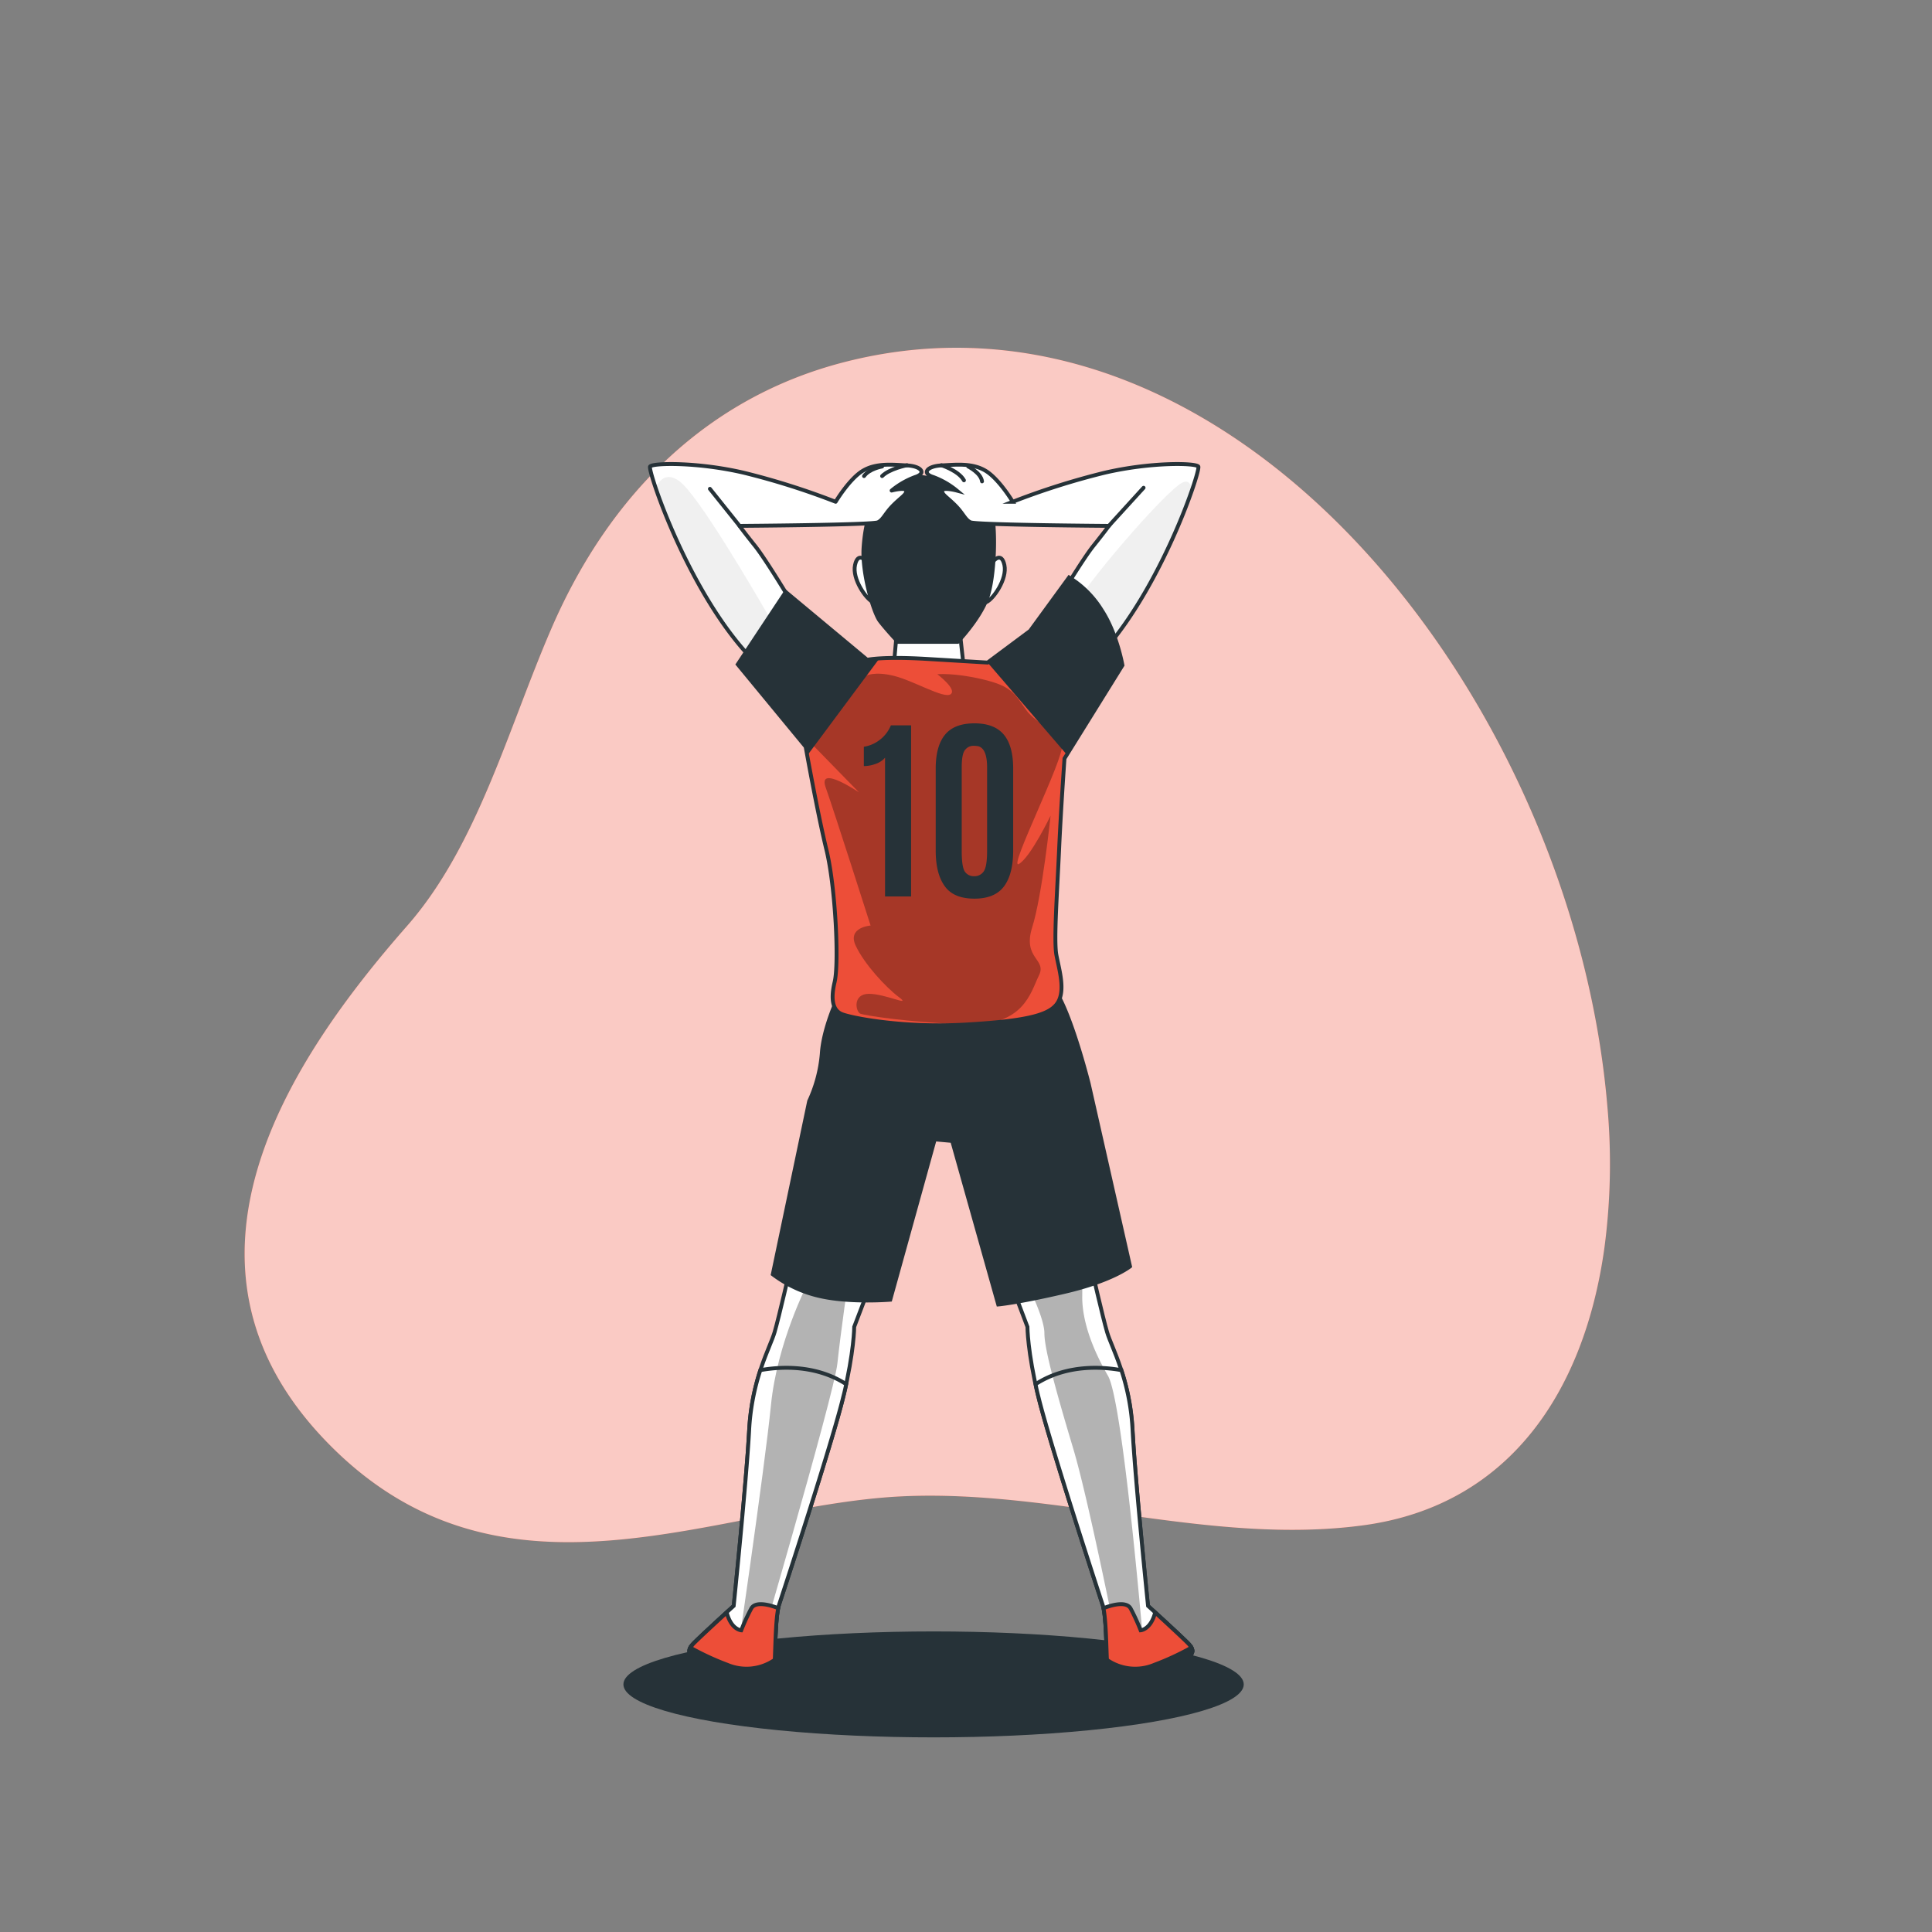<svg xmlns="http://www.w3.org/2000/svg" xmlns:xlink="http://www.w3.org/1999/xlink" viewBox="0 0 500 500"><rect x="0" y="0" width="500" height="500" fill="#808080" stroke="none"/><defs><clipPath id="freepik--clip-path--inject-96"><path d="M204.68,327.42s-3.05,13.37-4.22,17.36-5.86,12-6.57,25.32-4,45.5-4,45.5-8,7.27-10.32,9.61-.71,3.29.94,4.46,9.84,5.63,13.6,5.39,6.09-.94,6.33-4.69.23-12.19,1.17-15,13.84-42.21,16.65-53.93,2.81-18.06,2.81-18.06l4.93-12.9Z" style="fill:#fff;stroke:#263238;stroke-miterlimit:10"></path></clipPath><clipPath id="freepik--clip-path-2--inject-96"><path d="M219,358.23c-8.07-5.24-17.46-4.5-22.23-3.63a59.76,59.76,0,0,0-2.89,15.5c-.7,13.37-4,45.5-4,45.5s-8,7.27-10.32,9.61-.71,3.29.94,4.46,9.84,5.63,13.6,5.39,6.09-.94,6.33-4.69.23-12.19,1.17-15,13.84-42.21,16.65-53.93C218.55,360.31,218.79,359.25,219,358.23Z" style="fill:#fff;stroke:#263238;stroke-miterlimit:10"></path></clipPath><clipPath id="freepik--clip-path-3--inject-96"><path d="M282.3,327.42s3.05,13.37,4.22,17.36,5.87,12,6.57,25.32,4,45.5,4,45.5,8,7.27,10.32,9.61.7,3.29-.94,4.46-9.85,5.63-13.6,5.39-6.1-.94-6.34-4.69-.23-12.19-1.17-15-13.83-42.21-16.65-53.93-2.81-18.06-2.81-18.06L261,330.47Z" style="fill:#fff;stroke:#263238;stroke-miterlimit:10"></path></clipPath><clipPath id="freepik--clip-path-4--inject-96"><path d="M268,358.23c8.06-5.24,17.45-4.5,22.22-3.63a58.93,58.93,0,0,1,2.89,15.5c.7,13.37,4,45.5,4,45.5s8,7.27,10.32,9.61.7,3.29-.94,4.46-9.85,5.63-13.6,5.39-6.1-.94-6.34-4.69-.23-12.19-1.17-15-13.83-42.21-16.65-53.93C268.43,360.31,268.2,359.25,268,358.23Z" style="fill:#fff;stroke:#263238;stroke-miterlimit:10"></path></clipPath><clipPath id="freepik--clip-path-5--inject-96"><path d="M273.84,155.3s6.33-10.54,9.14-14.05,4-5.15,4-5.15-34.43-.24-35.84-.94-1.87-2.34-4-4.45-3.51-2.81-3.28-3.75,3.75,0,3.75,0a21,21,0,0,0-6.09-3.51c-3.05-.94-1.64-2.81,2.11-3s8-.7,11.47,1.41,7,8,7,8a191.26,191.26,0,0,1,23.66-7.49c11.95-2.81,23.66-2.58,24.36-1.64s-10.54,34.66-27.87,51.3Z" style="fill:#fff;stroke:#263238;stroke-miterlimit:10"></path></clipPath><clipPath id="freepik--clip-path-6--inject-96"><path d="M204.52,155.3s-6.33-10.54-9.14-14.05-4-5.15-4-5.15,34.44-.24,35.84-.94,1.87-2.34,4-4.45,3.52-2.81,3.28-3.75-3.75,0-3.75,0a21,21,0,0,1,6.09-3.51c3-.94,1.64-2.81-2.1-3s-8-.7-11.48,1.41-7,8-7,8a191.26,191.26,0,0,0-23.66-7.49c-11.94-2.81-23.66-2.58-24.36-1.64s10.54,34.66,27.88,51.3Z" style="fill:#fff;stroke:#263238;stroke-linecap:round;stroke-linejoin:round"></path></clipPath><clipPath id="freepik--clip-path-7--inject-96"><path d="M255.58,171.47l-15.69-.94c-11.71-.7-15.46.23-15.46.23L203.35,153.2l-12.42,18.74,17.57,21.31s3.05,17.1,5.39,26.71,3.28,29.28,2.11,34.19-.24,7.27,1.64,8.2,15.46,3.75,32.09,2.81,22.25-2.57,24.12-5.85.24-8.43-.46-12.18.23-16.63.7-27.17,1.4-23.66,1.4-23.66l15-24.13s-1.41-8.2-5.39-14.29a25.8,25.8,0,0,0-8.43-8.43l-10.08,13.82Z" style="fill:#ED4E38;stroke:#263238;stroke-miterlimit:10"></path></clipPath></defs><g id="freepik--background-simple--inject-96"><path d="M415.25,322.72a165.65,165.65,0,0,0,.73-36.44C407,180.12,318.19,67.76,218.14,93.81c-34.58,9-60.19,33.58-75.45,68.88-11.2,25.9-19.13,56.2-37.34,76.94-29.86,34-65.91,87.25-20.59,133.74s100.92,16.29,148.29,13.9c39.82-2,80.06,12.82,119.75,7.48C390.51,389.68,410.11,360.17,415.25,322.72Z" style="fill:#ED4E38"></path><path d="M415.25,322.72a165.65,165.65,0,0,0,.73-36.44C407,180.12,318.19,67.76,218.14,93.81c-34.58,9-60.19,33.58-75.45,68.88-11.2,25.9-19.13,56.2-37.34,76.94-29.86,34-65.91,87.25-20.59,133.74s100.92,16.29,148.29,13.9c39.82-2,80.06,12.82,119.75,7.48C390.51,389.68,410.11,360.17,415.25,322.72Z" style="fill:#fff;opacity:0.7"></path></g><g id="freepik--character-1--inject-96"><ellipse cx="241.61" cy="435.92" rx="80.27" ry="13.71" style="fill:#263238"></ellipse><polygon points="232.16 162.8 231.22 173.34 249.49 173.34 248.32 162.8 232.16 162.8" style="fill:#fff;stroke:#263238;stroke-miterlimit:10"></polygon><path d="M224.14,145.23s-2.08-2.6-2.86,1,2.86,8.82,4.67,9.6.26-7.27,0-9.34S224.14,145.23,224.14,145.23Z" style="fill:#fff;stroke:#263238;stroke-miterlimit:10"></path><path d="M257.08,145.23s2.08-2.6,2.86,1-2.86,8.82-4.68,9.6-.25-7.27,0-9.34S257.08,145.23,257.08,145.23Z" style="fill:#fff;stroke:#263238;stroke-miterlimit:10"></path><path d="M242.93,124.62a14.18,14.18,0,0,0-11-.23c-6.09,2.34-8,10.77-8.44,17.33s2.58,16.86,4.22,19,4.68,5.39,4.68,5.39h15.46s5.39-5.62,7.5-11,2.58-19,.94-24.13S248.32,122.75,242.93,124.62Z" style="fill:#263238;stroke:#263238;stroke-miterlimit:10"></path><path d="M204.68,327.42s-3.05,13.37-4.22,17.36-5.86,12-6.57,25.32-4,45.5-4,45.5-8,7.27-10.32,9.61-.71,3.29.94,4.46,9.84,5.63,13.6,5.39,6.09-.94,6.33-4.69.23-12.19,1.17-15,13.84-42.21,16.65-53.93,2.81-18.06,2.81-18.06l4.93-12.9Z" style="fill:#fff"></path><g style="clip-path:url(#freepik--clip-path--inject-96)"><path d="M209,332.22s-7.86,15.07-9.48,31.46S190,433.92,190,433.92l4.12,1.14s21.73-74,22.59-82.16,3-22.84,3-22.84" style="opacity:0.3"></path></g><path d="M204.68,327.42s-3.05,13.37-4.22,17.36-5.86,12-6.57,25.32-4,45.5-4,45.5-8,7.27-10.32,9.61-.71,3.29.94,4.46,9.84,5.63,13.6,5.39,6.09-.94,6.33-4.69.23-12.19,1.17-15,13.84-42.21,16.65-53.93,2.81-18.06,2.81-18.06l4.93-12.9Z" style="fill:none;stroke:#263238;stroke-miterlimit:10"></path><path d="M219,358.23c-8.07-5.24-17.46-4.5-22.23-3.63a59.76,59.76,0,0,0-2.89,15.5c-.7,13.37-4,45.5-4,45.5s-8,7.27-10.32,9.61-.71,3.29.94,4.46,9.84,5.63,13.6,5.39,6.09-.94,6.33-4.69.23-12.19,1.17-15,13.84-42.21,16.65-53.93C218.55,360.31,218.79,359.25,219,358.23Z" style="fill:#fff"></path><g style="clip-path:url(#freepik--clip-path-2--inject-96)"><path d="M209,332.22s-7.86,15.07-9.48,31.46S190,433.92,190,433.92l4.12,1.14s21.73-74,22.59-82.16,3-22.84,3-22.84" style="opacity:0.3"></path></g><path d="M219,358.23c-8.07-5.24-17.46-4.5-22.23-3.63a59.76,59.76,0,0,0-2.89,15.5c-.7,13.37-4,45.5-4,45.5s-8,7.27-10.32,9.61-.71,3.29.94,4.46,9.84,5.63,13.6,5.39,6.09-.94,6.33-4.69.23-12.19,1.17-15,13.84-42.21,16.65-53.93C218.55,360.31,218.79,359.25,219,358.23Z" style="fill:none;stroke:#263238;stroke-miterlimit:10"></path><path d="M200.46,430.37c.21-3.43.23-10.78.95-14.16-1-.43-5.8-2.2-7,.09a54,54,0,0,0-2.58,5.63s-2.61-.18-3.75-4.62c-2.5,2.3-6.82,6.28-8.44,7.9-2.35,2.35-.71,3.29.94,4.46s9.84,5.63,13.6,5.39S200.22,434.12,200.46,430.37Z" style="fill:#ED4E38;stroke:#263238;stroke-miterlimit:10"></path><path d="M200.46,430.37c0-.24,0-.51,0-.78a12.79,12.79,0,0,1-12.24,1.25,69.92,69.92,0,0,1-9.6-4.45c-.8,1.53.53,2.33,1.87,3.28,1.64,1.17,9.84,5.63,13.6,5.39S200.22,434.12,200.46,430.37Z" style="fill:#263238;stroke:#263238;stroke-miterlimit:10"></path><path d="M282.3,327.42s3.05,13.37,4.22,17.36,5.87,12,6.57,25.32,4,45.5,4,45.5,8,7.27,10.32,9.61.7,3.29-.94,4.46-9.85,5.63-13.6,5.39-6.1-.94-6.34-4.69-.23-12.19-1.17-15-13.83-42.21-16.65-53.93-2.81-18.06-2.81-18.06L261,330.47Z" style="fill:#fff"></path><g style="clip-path:url(#freepik--clip-path-3--inject-96)"><path d="M292.86,435.06a11,11,0,0,0,3.81-.69c-1.18-14.13-6.16-71.8-9.93-78.32-4.31-7.44-6.66-14.49-6.66-20.36a45.6,45.6,0,0,0-.48-7.88l-.67.1-12.74,5.15s4.1,8.11,4.1,12,2.74,14.1,7.44,29.76c3.86,12.87,10.89,47.93,13.28,60C291.58,435,292.2,435,292.86,435.06Z" style="opacity:0.3"></path></g><path d="M282.3,327.42s3.05,13.37,4.22,17.36,5.87,12,6.57,25.32,4,45.5,4,45.5,8,7.27,10.32,9.61.7,3.29-.94,4.46-9.85,5.63-13.6,5.39-6.1-.94-6.34-4.69-.23-12.19-1.17-15-13.83-42.21-16.65-53.93-2.81-18.06-2.81-18.06L261,330.47Z" style="fill:none;stroke:#263238;stroke-miterlimit:10"></path><path d="M268,358.23c8.06-5.24,17.45-4.5,22.22-3.63a58.93,58.93,0,0,1,2.89,15.5c.7,13.37,4,45.5,4,45.5s8,7.27,10.32,9.61.7,3.29-.94,4.46-9.85,5.63-13.6,5.39-6.1-.94-6.34-4.69-.23-12.19-1.17-15-13.83-42.21-16.65-53.93C268.43,360.31,268.2,359.25,268,358.23Z" style="fill:#fff"></path><g style="clip-path:url(#freepik--clip-path-4--inject-96)"><path d="M292.86,435.06a11,11,0,0,0,3.81-.69c-1.18-14.13-6.16-71.8-9.93-78.32-4.31-7.44-6.66-14.49-6.66-20.36a45.6,45.6,0,0,0-.48-7.88l-.67.1-12.74,5.15s4.1,8.11,4.1,12,2.74,14.1,7.44,29.76c3.86,12.87,10.89,47.93,13.28,60C291.58,435,292.2,435,292.86,435.06Z" style="opacity:0.3"></path></g><path d="M268,358.23c8.06-5.24,17.45-4.5,22.22-3.63a58.93,58.93,0,0,1,2.89,15.5c.7,13.37,4,45.5,4,45.5s8,7.27,10.32,9.61.7,3.29-.94,4.46-9.85,5.63-13.6,5.39-6.1-.94-6.34-4.69-.23-12.19-1.17-15-13.83-42.21-16.65-53.93C268.43,360.31,268.2,359.25,268,358.23Z" style="fill:none;stroke:#263238;stroke-miterlimit:10"></path><path d="M286.52,430.37c-.21-3.43-.23-10.78-.95-14.16,1.06-.43,5.8-2.2,7.05.09a54,54,0,0,1,2.58,5.63s2.62-.18,3.75-4.62c2.51,2.3,6.82,6.28,8.45,7.9,2.34,2.35.7,3.29-.94,4.46s-9.85,5.63-13.6,5.39S286.76,434.12,286.52,430.37Z" style="fill:#ED4E38;stroke:#263238;stroke-miterlimit:10"></path><path d="M286.52,430.37c0-.24,0-.51,0-.78a12.79,12.79,0,0,0,12.24,1.25,68.75,68.75,0,0,0,9.6-4.45c.81,1.53-.53,2.33-1.86,3.28-1.64,1.17-9.85,5.63-13.6,5.39S286.76,434.12,286.52,430.37Z" style="fill:#263238;stroke:#263238;stroke-miterlimit:10"></path><path d="M216.79,258.3s-3.7,7.8-4.11,14.38A36.25,36.25,0,0,1,209.4,285L200,329.79a31.82,31.82,0,0,0,12.73,5.76c7.81,1.64,17.67.82,17.67.82l11.51-41.5,4.52.41,11.91,42.32s4.93-.41,17.26-3.29,16.85-6.57,16.85-6.57l-10.69-47.25s-4.1-16.44-8.21-23.43C273.5,257.06,234.87,264.05,216.79,258.3Z" style="fill:#263238;stroke:#263238;stroke-miterlimit:10"></path><path d="M273.84,155.3s6.33-10.54,9.14-14.05,4-5.15,4-5.15-34.43-.24-35.84-.94-1.87-2.34-4-4.45-3.51-2.81-3.28-3.75,3.75,0,3.75,0a21,21,0,0,0-6.09-3.51c-3.05-.94-1.64-2.81,2.11-3s8-.7,11.47,1.41,7,8,7,8a191.26,191.26,0,0,1,23.66-7.49c11.95-2.81,23.66-2.58,24.36-1.64s-10.54,34.66-27.87,51.3Z" style="fill:#fff"></path><g style="clip-path:url(#freepik--clip-path-5--inject-96)"><path d="M282.28,171.94c13-12.44,22.52-34.44,26.22-45.14-.26-1.62-1-2.67-2.57-1.87-4.09,2-26,27-29.72,35Z" style="fill:#ccc;opacity:0.3"></path></g><path d="M273.84,155.3s6.33-10.54,9.14-14.05,4-5.15,4-5.15-34.43-.24-35.84-.94-1.87-2.34-4-4.45-3.51-2.81-3.28-3.75,3.75,0,3.75,0a21,21,0,0,0-6.09-3.51c-3.05-.94-1.64-2.81,2.11-3s8-.7,11.47,1.41,7,8,7,8a191.26,191.26,0,0,1,23.66-7.49c11.95-2.81,23.66-2.58,24.36-1.64s-10.54,34.66-27.87,51.3Z" style="fill:none;stroke:#263238;stroke-miterlimit:10"></path><path d="M243.63,120.4s4.47,1.43,5.84,3.91" style="fill:none;stroke:#263238;stroke-linecap:round;stroke-linejoin:round"></path><path d="M250.57,120.73s3.3,1.65,3.58,3.85" style="fill:none;stroke:#263238;stroke-linecap:round;stroke-linejoin:round"></path><line x1="286.96" y1="136.1" x2="295.96" y2="126.23" style="fill:none;stroke:#263238;stroke-linecap:round;stroke-linejoin:round"></line><path d="M204.52,155.3s-6.33-10.54-9.14-14.05-4-5.15-4-5.15,34.44-.24,35.84-.94,1.87-2.34,4-4.45,3.52-2.81,3.28-3.75-3.75,0-3.75,0a21,21,0,0,1,6.09-3.51c3-.94,1.64-2.81-2.1-3s-8-.7-11.48,1.41-7,8-7,8a191.26,191.26,0,0,0-23.66-7.49c-11.94-2.81-23.66-2.58-24.36-1.64s10.54,34.66,27.88,51.3Z" style="fill:#fff"></path><g style="clip-path:url(#freepik--clip-path-6--inject-96)"><path d="M196.09,171.94l4.7-9.29c-5.89-10.26-20.25-34.75-25-38.15-3.19-2.28-5.06-.46-6.11,1.76C173.24,136.73,182.9,159.28,196.09,171.94Z" style="fill:#ccc;opacity:0.3"></path></g><path d="M204.52,155.3s-6.33-10.54-9.14-14.05-4-5.15-4-5.15,34.44-.24,35.84-.94,1.87-2.34,4-4.45,3.52-2.81,3.28-3.75-3.75,0-3.75,0a21,21,0,0,1,6.09-3.51c3-.94,1.64-2.81-2.1-3s-8-.7-11.48,1.41-7,8-7,8a191.26,191.26,0,0,0-23.66-7.49c-11.94-2.81-23.66-2.58-24.36-1.64s10.54,34.66,27.88,51.3Z" style="fill:none;stroke:#263238;stroke-linecap:round;stroke-linejoin:round"></path><path d="M234.74,120.4s-4.53.88-6.45,2.81" style="fill:none;stroke:#263238;stroke-linecap:round;stroke-linejoin:round"></path><path d="M228.29,120.73s-3.3.55-4.68,2.48" style="fill:none;stroke:#263238;stroke-linecap:round;stroke-linejoin:round"></path><line x1="191.4" y1="136.1" x2="183.72" y2="126.51" style="fill:none;stroke:#263238;stroke-linecap:round;stroke-linejoin:round"></line><path d="M255.58,171.47l-15.69-.94c-11.71-.7-15.46.23-15.46.23L203.35,153.2l-12.42,18.74,17.57,21.31s3.05,17.1,5.39,26.71,3.28,29.28,2.11,34.19-.24,7.27,1.64,8.2,15.46,3.75,32.09,2.81,22.25-2.57,24.12-5.85.24-8.43-.46-12.18.23-16.63.7-27.17,1.4-23.66,1.4-23.66l15-24.13s-1.41-8.2-5.39-14.29a25.8,25.8,0,0,0-8.43-8.43l-10.08,13.82Z" style="fill:#ED4E38"></path><g style="clip-path:url(#freepik--clip-path-7--inject-96)"><path d="M224.05,174.92s2.16-1.29,7.33,0,12.92,6,14.65,4.74-3.45-5.17-3.45-5.17,4.31-.43,11.64,1.3,8.18,3.44,11.2,7.75,8.89,5.35,9.48,9.05-14.22,32.75-11.2,31,8.19-12.5,8.19-12.5-2.16,20.69-4.75,28.88,3.88,8.18,1.73,12.49-3.81,13.28-19.14,12.67-25.68-2.32-27-2.76-2.16-5.17,2.15-5.17,11.21,3.45,7.76.86-9-8.61-11.2-13.35,3.87-5.18,3.87-5.18-9.48-29.73-11.63-35.76,8.62,1.29,8.62,1.29l-17.24-17.67,13.36-15.08" style="opacity:0.3"></path></g><path d="M255.58,171.47l-15.69-.94c-11.71-.7-15.46.23-15.46.23L203.35,153.2l-12.42,18.74,17.57,21.31s3.05,17.1,5.39,26.71,3.28,29.28,2.11,34.19-.24,7.27,1.64,8.2,15.46,3.75,32.09,2.81,22.25-2.57,24.12-5.85.24-8.43-.46-12.18.23-16.63.7-27.17,1.4-23.66,1.4-23.66l15-24.13s-1.41-8.2-5.39-14.29a25.8,25.8,0,0,0-8.43-8.43l-10.08,13.82Z" style="fill:none;stroke:#263238;stroke-miterlimit:10"></path><path d="M290.49,172.17s-1.41-8.2-5.39-14.29a25.8,25.8,0,0,0-8.43-8.43l-10.08,13.82-11,8.2,20.52,23.86Z" style="fill:#263238"></path><path d="M208.91,195.53,227.6,170.4a20.76,20.76,0,0,0-3.17.36L203.35,153.2l-12.42,18.74,17.57,21.31S208.65,194.11,208.91,195.53Z" style="fill:#263238"></path><path d="M229.05,232V196.09a5.5,5.5,0,0,1-2.42,1.6,8.93,8.93,0,0,1-3.07.57v-5a8.87,8.87,0,0,0,4.06-1.74,9,9,0,0,0,2.94-3.8h5.23V232Z" style="fill:#263238"></path><path d="M259.83,229.4c-1.59,2.12-4.14,3.17-7.64,3.17s-6.06-1-7.65-3.17-2.38-5.22-2.38-9.31V198.91c0-3.89.81-6.82,2.41-8.77s4.14-2.94,7.62-2.94,6,1,7.61,2.94,2.41,4.88,2.41,8.77v21.18C262.21,224.18,261.41,227.29,259.83,229.4Zm-7.71-2.64a2.84,2.84,0,0,0,2.47-1.25q.87-1.24.87-5.3V198.63q0-4.9-2.29-5.51a7.21,7.21,0,0,0-1.45-.1,2.65,2.65,0,0,0-1.91,1c-.62.66-.92,2.19-.92,4.61v21.6q0,4.13.81,5.34A2.76,2.76,0,0,0,252.12,226.76Z" style="fill:#263238"></path></g></svg>